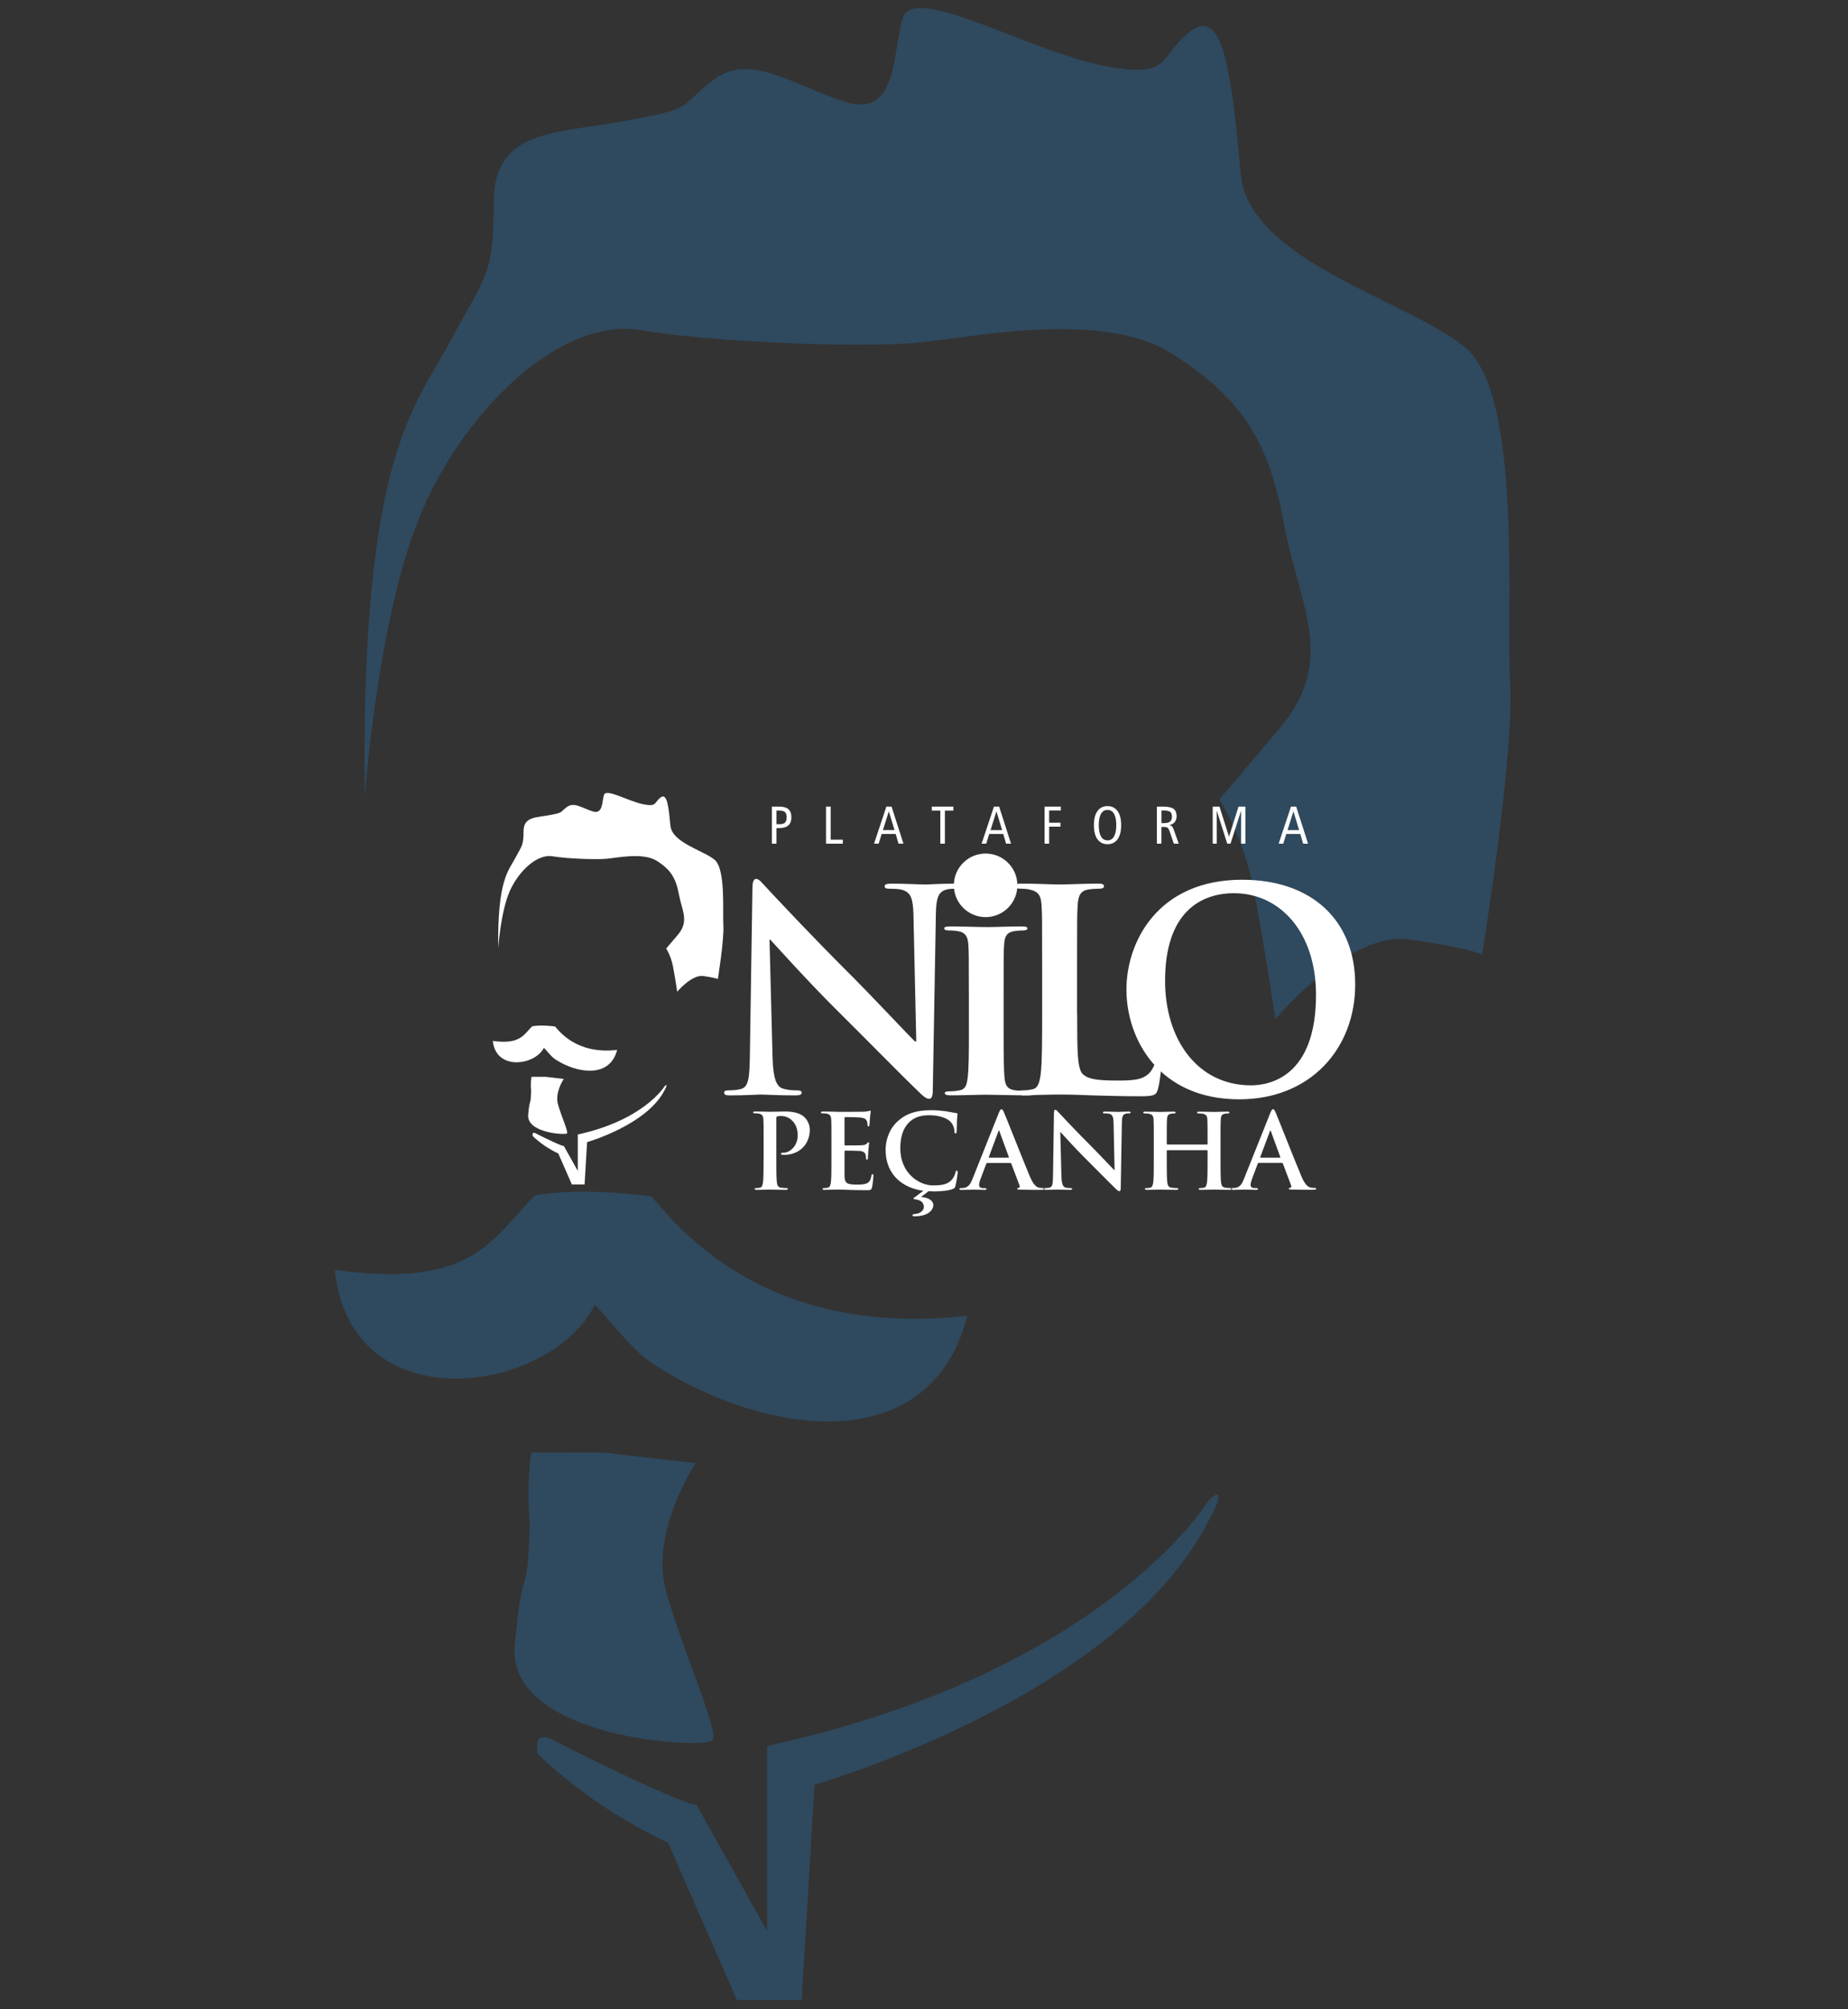 <svg width="690" height="750" viewBox="0 0 690 750" fill="none" xmlns="http://www.w3.org/2000/svg">
<rect x="0" y="0" width="690" height="750" fill="#333333" stroke="none"/>
<g opacity="0.5">
<path fill-rule="evenodd" clip-rule="evenodd" d="M200.561 654.448C215.155 668.449 231.601 679.339 249.454 687.858L275.16 746.531H299.31L304.125 666.153C304.125 666.153 419.541 633.261 452.211 565.774C456.952 557.181 454.803 555.922 450.877 560.663C450.877 560.663 411.837 624.372 286.42 651.707V720.823L259.899 673.412C259.085 675.264 223.304 658.3 205.525 648.966C198.339 646.299 201.228 654.67 200.561 654.448Z" fill="#2C608A"/>
<path fill-rule="evenodd" clip-rule="evenodd" d="M199.672 446.21C215.081 443.543 232.193 445.247 243.231 446.58C251.825 456.211 284.42 499.918 361.166 491.102C347.387 545.329 285.086 535.847 244.194 509.326C235.823 503.918 228.638 493.695 222.119 487.028C205.525 520.29 131 531.55 125 473.99C176.411 481.176 183.449 462.804 199.672 446.21Z" fill="#2C608A"/>
<path fill-rule="evenodd" clip-rule="evenodd" d="M198.413 542.217L224.933 542.143L259.751 546.143C259.751 546.143 242.639 571.626 248.639 593.702C254.639 615.778 268.566 646.077 266.048 649.558C263.529 653.04 189.005 649.262 192.19 614.074C195.45 578.812 196.635 601.406 197.82 569.034C196.487 553.625 198.191 543.624 198.413 542.217Z" fill="#2C608A"/>
<path fill-rule="evenodd" clip-rule="evenodd" d="M136.186 297.68C136.186 297.68 141.001 228.563 157.891 189.968C174.782 151.372 210.118 118.407 239.083 123.222C268.048 128.037 321.089 129.667 341.165 128.037C361.241 126.407 411.096 115.147 437.617 132.037C464.137 148.928 473.768 165.003 479.398 195.524C485.028 226.045 499.473 246.194 477.768 271.9C456.063 297.606 455.248 298.421 455.248 298.421C455.248 298.421 464.063 311.31 468.138 332.201C472.138 353.091 476.212 380.427 476.212 380.427C476.212 380.427 503.548 347.461 526.068 350.647C548.588 353.832 553.403 356.277 553.403 356.277C553.403 356.277 565.478 281.53 563.849 255.01C562.219 228.489 568.664 147.298 546.958 129.593C525.253 111.888 466.582 97.442 463.322 65.292C460.137 33.141 457.692 1.805 444.803 11.436C431.913 21.066 438.358 29.956 411.022 24.326C383.687 18.695 341.091 -6.195 337.09 6.62C333.09 19.51 335.461 44.401 315.385 37.956C295.31 31.511 279.975 19.436 266.344 29.881C252.714 40.327 259.899 40.327 233.379 45.142C206.858 49.957 184.338 48.327 184.338 75.663C184.338 102.998 181.153 102.998 168.263 127.148C155.447 151.372 134.556 169.077 136.186 297.68Z" fill="#2C608A"/>
</g>
<path d="M368.005 342.328C374.557 342.328 379.869 337.017 379.869 330.465C379.869 323.913 374.557 318.601 368.005 318.601C361.453 318.601 356.142 323.913 356.142 330.465C356.142 337.017 361.453 342.328 368.005 342.328Z" fill="white"/>
<path d="M288.454 394.66C288.663 402.822 290.03 405.536 292.118 406.257C293.902 406.884 295.876 406.997 297.547 406.997C298.704 406.997 299.331 407.206 299.331 407.833C299.331 408.668 298.382 408.877 296.92 408.877C290.125 408.877 285.949 408.554 283.956 408.554C283.007 408.554 278.11 408.877 272.662 408.877C271.295 408.877 270.365 408.763 270.365 407.833C270.365 407.206 270.992 406.997 272.036 406.997C273.402 406.997 275.281 406.884 276.743 406.466C279.457 405.631 279.875 402.594 279.989 393.502L280.938 331.622C280.938 329.534 281.261 328.073 282.305 328.073C283.462 328.073 284.392 329.44 286.177 331.319C287.429 332.685 303.317 349.712 318.578 364.878C325.677 371.977 339.799 387.048 341.583 388.718H342.115L341.071 341.777C340.957 335.4 340.027 333.407 337.521 332.363C335.946 331.736 333.44 331.736 331.979 331.736C330.726 331.736 330.308 331.414 330.308 330.787C330.308 329.952 331.466 329.838 333.023 329.838C338.451 329.838 343.481 330.161 345.664 330.161C346.822 330.161 350.789 329.838 355.914 329.838C357.281 329.838 358.325 329.952 358.325 330.787C358.325 331.414 357.699 331.736 356.446 331.736C355.402 331.736 354.567 331.736 353.314 332.059C350.391 332.894 349.556 335.096 349.442 340.942L348.284 406.903C348.284 409.199 347.866 410.148 346.917 410.148C345.759 410.148 344.506 408.99 343.368 407.852C336.781 401.588 323.399 387.883 312.523 377.121C301.134 365.827 289.517 352.768 287.638 350.775H287.316L288.454 394.66Z" fill="white"/>
<path d="M361.742 370.003C361.742 357.323 361.742 354.988 361.533 352.312C361.324 349.484 360.28 348.06 357.983 347.643C356.825 347.396 355.478 347.301 354.225 347.301C353.181 347.301 352.555 347.13 352.555 346.466C352.555 345.972 353.39 345.801 355.06 345.801C359.027 345.801 365.614 346.048 368.651 346.048C371.27 346.048 377.439 345.801 381.406 345.801C382.773 345.801 383.608 345.972 383.608 346.466C383.608 347.13 382.982 347.301 381.938 347.301C380.894 347.301 380.059 347.377 378.806 347.548C375.978 347.965 375.142 349.389 374.934 352.312C374.725 354.988 374.725 357.323 374.725 370.003V384.675C374.725 392.761 374.725 399.367 375.142 402.935C375.465 405.194 376.186 406.694 379.318 407.016C380.78 407.187 383.077 407.358 384.652 407.358C385.81 407.358 386.322 407.605 386.322 408.022C386.322 408.611 385.487 408.858 384.329 408.858C377.439 408.858 370.853 408.611 368.024 408.611C365.614 408.611 359.027 408.858 354.851 408.858C353.485 408.858 352.763 408.611 352.763 408.022C352.763 407.605 353.181 407.358 354.434 407.358C356.009 407.358 357.262 407.187 358.192 407.016C360.28 406.675 360.906 405.27 361.229 402.841C361.761 399.329 361.761 392.742 361.761 384.656V370.003H361.742Z" fill="white"/>
<path d="M402.191 378.563C402.191 391.945 402.191 399.158 404.393 401.037C406.177 402.613 408.891 403.334 417.034 403.334C422.577 403.334 426.658 403.22 429.258 400.411C430.511 399.044 431.764 396.121 431.973 394.147C432.087 393.198 432.295 392.572 433.13 392.572C433.871 392.572 433.966 393.103 433.966 394.356C433.966 395.514 433.225 403.353 432.39 406.371C431.764 408.668 431.232 409.199 425.804 409.199C418.268 409.199 412.839 408.99 408.132 408.877C403.425 408.668 399.666 408.554 395.377 408.554C394.219 408.554 391.922 408.554 389.416 408.668C387.006 408.668 384.291 408.877 382.203 408.877C380.837 408.877 380.116 408.554 380.116 407.833C380.116 407.301 380.533 406.997 381.786 406.997C383.361 406.997 384.614 406.789 385.544 406.58C387.632 406.162 388.164 403.866 388.581 400.828C389.113 396.444 389.113 388.187 389.113 378.563V360.17C389.113 344.283 389.113 341.36 388.904 338C388.695 334.451 387.86 332.78 384.405 332.04C383.57 331.831 382.317 331.717 380.951 331.717C379.793 331.717 379.166 331.509 379.166 330.768C379.166 330.028 379.907 329.819 381.463 329.819C386.379 329.819 392.966 330.142 395.775 330.142C398.281 330.142 405.911 329.819 409.992 329.819C411.454 329.819 412.194 330.028 412.194 330.768C412.194 331.509 411.568 331.717 410.315 331.717C409.157 331.717 407.487 331.831 406.234 332.04C403.406 332.571 402.57 334.337 402.362 338C402.153 341.341 402.153 344.264 402.153 360.17V378.563H402.191Z" fill="white"/>
<path d="M420.584 369.357C420.584 351.477 432.39 328.377 463.766 328.377C489.79 328.377 506 343.543 506 367.478C506 391.414 489.277 410.338 462.722 410.338C432.713 410.338 420.584 387.864 420.584 369.357ZM491.365 371.35C491.365 347.927 477.889 333.407 460.729 333.407C448.714 333.407 435.01 340.088 435.01 366.131C435.01 387.883 447.025 405.118 467.107 405.118C474.434 405.118 491.365 401.55 491.365 371.35Z" fill="white"/>
<path fill-rule="evenodd" clip-rule="evenodd" d="M285.095 432.945C285.095 436.513 285.095 439.569 284.905 441.183C284.753 442.303 284.563 443.157 283.785 443.309C283.443 443.385 282.969 443.461 282.399 443.461C281.944 443.461 281.773 443.575 281.773 443.764C281.773 444.03 282.039 444.144 282.551 444.144C284.108 444.144 286.537 444.03 287.43 444.03C288.436 444.03 290.865 444.144 293.428 444.144C293.845 444.144 294.168 444.03 294.168 443.764C294.168 443.575 293.978 443.461 293.542 443.461C292.953 443.461 292.118 443.385 291.567 443.309C290.41 443.157 290.182 442.303 290.049 441.221C289.859 439.55 289.859 436.494 289.859 432.945V417.456C289.859 417.039 289.973 416.792 290.163 416.716C290.505 416.602 291.093 416.564 291.681 416.564C292.573 416.564 294.168 416.792 295.554 418.083C297.717 420.019 297.831 422.619 297.831 423.891C297.831 427.839 294.813 430.269 292.649 430.269C291.833 430.269 291.567 430.382 291.567 430.686C291.567 430.952 291.833 430.99 292.023 431.028C292.213 431.066 292.649 431.066 292.839 431.066C298.344 431.066 302.368 427.194 302.368 421.689C302.368 419.639 301.286 417.893 300.432 417.077C299.805 416.488 298.078 414.875 293.238 414.875C291.454 414.875 289.214 414.989 287.619 414.989C286.537 414.989 284.089 414.875 282.039 414.875C281.45 414.875 281.185 414.951 281.185 415.216C281.185 415.482 281.412 415.558 281.849 415.558C282.399 415.558 283.045 415.596 283.367 415.672C284.639 415.938 284.962 416.564 285.038 417.874C285.114 419.108 285.114 420.189 285.114 426.074V432.945H285.095ZM310.435 432.945C310.435 436.513 310.435 439.569 310.245 441.183C310.093 442.303 309.903 443.157 309.125 443.309C308.784 443.385 308.309 443.461 307.74 443.461C307.284 443.461 307.113 443.575 307.113 443.764C307.113 444.03 307.379 444.144 307.891 444.144C308.67 444.144 309.676 444.068 310.568 444.068C311.498 444.03 312.352 444.03 312.77 444.03C313.928 444.03 315.123 444.068 316.794 444.144C318.464 444.182 320.59 444.258 323.494 444.258C324.956 444.258 325.316 444.258 325.582 443.252C325.772 442.474 326.095 439.854 326.095 438.962C326.095 438.582 326.095 438.26 325.791 438.26C325.525 438.26 325.449 438.412 325.373 438.848C325.108 440.443 324.633 441.24 323.627 441.714C322.621 442.17 320.989 442.17 319.983 442.17C316.034 442.17 315.408 441.581 315.332 438.924C315.294 437.804 315.332 434.236 315.332 432.926V429.87C315.332 429.642 315.37 429.49 315.56 429.49C316.49 429.49 320.324 429.528 321.065 429.604C322.488 429.756 323.039 430.345 323.228 431.123C323.342 431.635 323.342 432.129 323.38 432.508C323.38 432.698 323.456 432.85 323.722 432.85C324.064 432.85 324.064 432.432 324.064 432.11C324.064 431.844 324.177 430.288 324.215 429.509C324.367 427.535 324.519 426.909 324.519 426.681C324.519 426.453 324.405 426.377 324.253 426.377C324.064 426.377 323.912 426.567 323.627 426.89C323.285 427.27 322.697 427.402 321.767 427.478C320.875 427.554 316.433 427.554 315.579 427.554C315.351 427.554 315.313 427.402 315.313 427.137V417.342C315.313 417.077 315.389 416.963 315.579 416.963C316.357 416.963 320.419 417.039 321.083 417.115C323.02 417.342 323.399 417.817 323.684 418.5C323.874 418.956 323.912 419.62 323.912 419.886C323.912 420.227 323.988 420.436 324.253 420.436C324.519 420.436 324.595 420.208 324.633 420.019C324.709 419.563 324.785 417.855 324.823 417.456C324.937 415.672 325.127 415.216 325.127 414.932C325.127 414.742 325.089 414.59 324.899 414.59C324.709 414.59 324.481 414.704 324.272 414.742C323.969 414.818 323.342 414.894 322.602 414.97C321.862 415.008 314.155 415.008 312.922 415.008C312.371 415.008 311.498 414.97 310.492 414.932C309.524 414.932 308.404 414.894 307.36 414.894C306.772 414.894 306.506 414.97 306.506 415.235C306.506 415.501 306.734 415.577 307.17 415.577C307.721 415.577 308.366 415.615 308.689 415.691C309.96 415.957 310.283 416.583 310.359 417.893C310.435 419.127 310.435 420.208 310.435 426.093V432.945ZM346.708 444.637C347.335 444.675 348.018 444.713 348.758 444.713C351.245 444.713 354.187 444.448 355.725 443.821C356.389 443.556 356.541 443.366 356.731 442.701C357.11 441.392 357.585 438.013 357.585 437.557C357.585 437.254 357.509 436.969 357.243 436.969C356.939 436.969 356.863 437.121 356.731 437.747C356.579 438.45 356.066 439.569 355.421 440.31C353.864 442.094 351.776 442.474 348.341 442.474C343.159 442.474 336.155 437.899 336.155 428.693C336.155 424.935 336.895 421.252 339.723 418.671C341.432 417.115 343.633 416.279 346.993 416.279C350.562 416.279 353.58 417.323 354.851 418.671C355.819 419.677 356.313 421.025 356.37 422.239C356.37 422.79 356.446 423.094 356.75 423.094C357.091 423.094 357.167 422.79 357.205 422.202C357.281 421.423 357.243 419.297 357.319 418.026C357.395 416.678 357.509 416.203 357.509 415.9C357.509 415.672 357.357 415.482 356.92 415.444C355.762 415.33 354.529 414.989 353.048 414.78C351.264 414.552 349.84 414.4 347.43 414.4C341.659 414.4 337.977 415.957 335.206 418.5C331.485 421.898 330.669 426.472 330.669 429.111C330.669 438.981 337.559 443.518 344.753 444.486L341.659 446.801C341.147 447.181 341.033 447.257 341.033 447.39C341.033 447.504 341.337 447.618 341.887 447.694C344.488 448.073 344.943 449.478 344.943 450.522C344.943 452.154 342.969 453.122 341.697 453.122C341.147 453.122 340.691 453.274 340.691 453.635C340.691 453.9 340.995 454.014 341.356 454.014C346.898 454.014 348.474 451.414 348.474 449.876C348.474 448.13 346.727 447.048 343.899 446.782L346.708 444.637ZM377.211 434.065C377.401 434.065 377.515 434.141 377.591 434.331L380.685 442.531C380.875 442.986 380.609 443.347 380.343 443.423C379.964 443.461 379.793 443.537 379.793 443.764C379.793 444.03 380.248 444.03 380.951 444.068C384.045 444.144 386.873 444.144 388.259 444.144C389.682 444.144 390.043 444.068 390.043 443.764C390.043 443.499 389.853 443.461 389.53 443.461C389.075 443.461 388.486 443.423 387.898 443.309C387.082 443.081 385.962 442.55 384.5 439.076C382.033 433.211 375.826 417.418 374.896 415.292C374.516 414.4 374.269 414.059 373.928 414.059C373.548 414.059 373.301 414.476 372.846 415.615L363.165 439.911C362.387 441.847 361.647 443.157 359.881 443.404C359.578 443.442 359.027 443.48 358.686 443.48C358.382 443.48 358.23 443.556 358.23 443.783C358.23 444.087 358.458 444.163 358.97 444.163C360.982 444.163 363.108 444.049 363.545 444.049C364.741 444.049 366.411 444.163 367.645 444.163C368.062 444.163 368.309 444.087 368.309 443.783C368.309 443.556 368.195 443.48 367.721 443.48H367.132C365.936 443.48 365.576 442.967 365.576 442.284C365.576 441.828 365.766 440.898 366.164 439.93L368.252 434.388C368.328 434.16 368.404 434.084 368.594 434.084H377.211V434.065ZM369.353 432.129C369.201 432.129 369.163 432.015 369.201 431.863L372.77 422.334C372.808 422.183 372.884 421.993 372.998 421.993C373.111 421.993 373.149 422.183 373.187 422.334L376.68 431.901C376.718 432.015 376.68 432.129 376.49 432.129H369.353ZM395.889 422.638L396.307 438.905C396.383 441.923 396.895 442.929 397.654 443.195C398.319 443.423 399.04 443.461 399.666 443.461C400.084 443.461 400.331 443.537 400.331 443.764C400.331 444.068 399.989 444.144 399.439 444.144C396.914 444.144 395.377 444.03 394.636 444.03C394.295 444.03 392.472 444.144 390.46 444.144C389.948 444.144 389.606 444.106 389.606 443.764C389.606 443.537 389.834 443.461 390.233 443.461C390.745 443.461 391.428 443.423 391.979 443.271C392.985 442.967 393.137 441.847 393.175 438.469L393.516 415.558C393.516 414.78 393.63 414.248 394.029 414.248C394.447 414.248 394.807 414.761 395.472 415.444C395.927 415.957 401.811 422.258 407.468 427.877C410.106 430.515 415.326 436.077 415.971 436.703H416.161L415.782 419.316C415.744 416.963 415.402 416.222 414.472 415.824C413.902 415.596 412.972 415.596 412.422 415.596C411.966 415.596 411.795 415.482 411.795 415.254C411.795 414.951 412.213 414.913 412.801 414.913C414.814 414.913 416.674 415.027 417.471 415.027C417.889 415.027 419.369 414.913 421.267 414.913C421.78 414.913 422.159 414.951 422.159 415.254C422.159 415.482 421.932 415.596 421.457 415.596C421.077 415.596 420.755 415.596 420.299 415.71C419.217 416.014 418.913 416.83 418.876 418.994L418.458 443.423C418.458 444.277 418.306 444.619 417.945 444.619C417.528 444.619 417.053 444.201 416.636 443.764C414.206 441.449 409.252 436.381 405.228 432.376C401.014 428.2 396.724 423.359 396.022 422.619H395.889V422.638ZM435.864 427.213C435.75 427.213 435.636 427.137 435.636 426.947V426.131C435.636 420.246 435.636 419.164 435.712 417.931C435.788 416.583 436.092 415.919 437.136 415.729C437.591 415.653 437.952 415.615 438.256 415.615C438.711 415.615 438.958 415.539 438.958 415.273C438.958 415.008 438.692 414.932 438.142 414.932C436.623 414.932 434.194 415.046 433.263 415.046C432.219 415.046 429.771 414.932 427.683 414.932C427.132 414.932 426.867 415.008 426.867 415.273C426.867 415.539 427.094 415.615 427.531 415.615C428.082 415.615 428.727 415.653 429.05 415.729C430.321 415.995 430.644 416.621 430.72 417.931C430.796 419.164 430.796 420.246 430.796 426.131V432.945C430.796 436.513 430.796 439.569 430.606 441.183C430.454 442.303 430.264 443.157 429.486 443.309C429.144 443.385 428.67 443.461 428.1 443.461C427.645 443.461 427.474 443.575 427.474 443.764C427.474 444.03 427.74 444.144 428.252 444.144C429.809 444.144 432.238 444.03 433.131 444.03C434.212 444.03 436.661 444.144 439.167 444.144C439.622 444.144 439.945 444.03 439.945 443.764C439.945 443.575 439.755 443.461 439.318 443.461C438.73 443.461 437.895 443.385 437.344 443.309C436.187 443.157 435.959 442.303 435.826 441.221C435.636 439.55 435.636 436.494 435.636 432.945V429.547C435.636 429.357 435.75 429.32 435.864 429.32H450.65C450.764 429.32 450.878 429.395 450.878 429.547V432.945C450.878 436.513 450.878 439.569 450.688 441.183C450.536 442.303 450.347 443.157 449.568 443.309C449.227 443.385 448.752 443.461 448.183 443.461C447.727 443.461 447.556 443.575 447.556 443.764C447.556 444.03 447.822 444.144 448.373 444.144C449.891 444.144 452.321 444.03 453.213 444.03C454.295 444.03 456.743 444.144 459.249 444.144C459.704 444.144 460.027 444.03 460.027 443.764C460.027 443.575 459.837 443.461 459.401 443.461C458.812 443.461 457.977 443.385 457.427 443.309C456.269 443.157 456.041 442.303 455.908 441.221C455.718 439.55 455.718 436.494 455.718 432.945V426.131C455.718 420.246 455.718 419.164 455.794 417.931C455.87 416.583 456.174 415.919 457.218 415.729C457.673 415.653 458.034 415.615 458.338 415.615C458.793 415.615 459.04 415.539 459.04 415.273C459.04 415.008 458.774 414.932 458.224 414.932C456.705 414.932 454.276 415.046 453.346 415.046C452.302 415.046 449.853 414.932 447.765 414.932C447.215 414.932 446.949 415.008 446.949 415.273C446.949 415.539 447.177 415.615 447.613 415.615C448.164 415.615 448.809 415.653 449.132 415.729C450.404 415.995 450.726 416.621 450.802 417.931C450.878 419.164 450.878 420.246 450.878 426.131V426.947C450.878 427.137 450.764 427.213 450.65 427.213H435.864ZM478.591 434.065H469.954C469.765 434.065 469.689 434.141 469.613 434.369L467.525 439.911C467.145 440.879 466.936 441.809 466.936 442.265C466.936 442.967 467.278 443.461 468.493 443.461H469.081C469.537 443.461 469.67 443.537 469.67 443.764C469.67 444.068 469.442 444.144 469.005 444.144C467.772 444.144 466.101 444.03 464.905 444.03C464.488 444.03 462.343 444.144 460.331 444.144C459.818 444.144 459.591 444.068 459.591 443.764C459.591 443.537 459.742 443.461 460.046 443.461C460.388 443.461 460.938 443.423 461.242 443.385C463.026 443.157 463.767 441.828 464.526 439.892L474.244 415.577C474.7 414.457 474.947 414.021 475.326 414.021C475.668 414.021 475.915 414.362 476.294 415.254C477.224 417.38 483.412 433.173 485.899 439.038C487.36 442.512 488.499 443.043 489.296 443.271C489.885 443.385 490.454 443.423 490.929 443.423C491.233 443.423 491.441 443.461 491.441 443.726C491.441 444.03 491.1 444.106 489.657 444.106C488.271 444.106 485.443 444.106 482.349 444.03C481.647 443.992 481.191 443.992 481.191 443.726C481.191 443.499 481.343 443.423 481.742 443.385C482.008 443.309 482.292 442.967 482.084 442.493L478.99 434.293C478.895 434.141 478.781 434.065 478.591 434.065ZM470.733 432.129H477.851C478.04 432.129 478.078 432.015 478.04 431.901L474.548 422.334C474.51 422.183 474.472 421.993 474.358 421.993C474.244 421.993 474.168 422.183 474.13 422.334L470.562 431.863C470.543 432.015 470.581 432.129 470.733 432.129Z" fill="white"/>
<path fill-rule="evenodd" clip-rule="evenodd" d="M289.916 302.524V307.649H291.131C292.061 307.649 292.725 307.44 293.124 307.042C293.523 306.643 293.712 305.96 293.712 305.011C293.712 304.118 293.504 303.492 293.086 303.112C292.668 302.733 291.928 302.543 290.884 302.543H289.916V302.524ZM288.208 301.081H291.017C292.517 301.081 293.636 301.404 294.377 302.049C295.117 302.695 295.478 303.682 295.478 305.011C295.478 306.434 295.098 307.478 294.339 308.123C293.58 308.769 292.365 309.11 290.694 309.11H289.916V314.919H288.208V301.081ZM308.442 301.081H310.15V313.419H314.687V314.919H308.423V301.081H308.442ZM331.865 302.847L329.663 309.832H333.991L331.865 302.847ZM330.954 301.081H332.89L337.332 314.919H335.49L334.427 311.293H329.189L328.069 314.919H326.341L330.954 301.081ZM347.923 301.081H355.971V302.562H352.801V314.919H351.093V302.562H347.923V301.081ZM372.049 302.847L369.847 309.851H374.174L372.049 302.847ZM371.118 301.081H373.055L377.496 314.919H375.655L374.592 311.293H369.353L368.233 314.919H366.506L371.118 301.081ZM390.005 301.081H396.098V302.524H391.732V307.098H395.946V308.56H391.732V314.919H390.024V301.081H390.005ZM413.523 302.315C412.46 302.315 411.644 302.79 411.093 303.758C410.543 304.726 410.258 306.13 410.258 307.991C410.258 309.851 410.543 311.274 411.093 312.242C411.644 313.21 412.46 313.685 413.523 313.685C414.586 313.685 415.402 313.191 415.952 312.223C416.503 311.255 416.788 309.851 416.788 307.991C416.788 306.149 416.503 304.745 415.952 303.777C415.402 302.809 414.586 302.315 413.523 302.315ZM413.523 300.892C415.136 300.892 416.389 301.518 417.281 302.752C418.173 303.986 418.61 305.732 418.61 308.01C418.61 310.287 418.173 312.034 417.281 313.267C416.389 314.501 415.136 315.109 413.523 315.109C411.909 315.109 410.657 314.482 409.765 313.267C408.872 312.034 408.436 310.287 408.436 308.01C408.436 305.732 408.872 303.986 409.765 302.752C410.657 301.499 411.909 300.892 413.523 300.892ZM433.662 302.524V307.25H434.402C435.579 307.25 436.395 307.061 436.87 306.681C437.344 306.301 437.572 305.656 437.572 304.745C437.572 303.948 437.344 303.378 436.908 303.036C436.471 302.695 435.655 302.524 434.497 302.524H433.662ZM431.954 301.081H434.307C436.149 301.081 437.439 301.366 438.199 301.917C438.939 302.486 439.319 303.397 439.319 304.688C439.319 305.58 439.072 306.32 438.597 306.89C438.123 307.459 437.42 307.82 436.528 307.991C436.984 308.048 437.344 308.199 437.591 308.465C437.857 308.712 438.104 309.224 438.369 310.003L440.116 314.919H438.275L436.775 310.515C436.509 309.718 436.244 309.205 435.959 308.997C435.674 308.788 435.238 308.674 434.611 308.674H433.643V314.919H431.954V301.081ZM452.795 301.081H455.32L458.888 312.299L462.438 301.081H465V314.919H463.387V302.619L459.439 314.919H458.224L454.314 302.619V314.919H452.795V301.081ZM482.938 302.847L480.736 309.851H485.064L482.938 302.847ZM482.027 301.081H483.963L488.404 314.919H486.563L485.5 311.293H480.261L479.141 314.919H477.414L482.027 301.081Z" fill="white"/>
<path fill-rule="evenodd" clip-rule="evenodd" d="M198.853 424.012C201.722 426.764 204.955 428.905 208.464 430.579L213.517 442.113H218.264L219.211 426.313C219.211 426.313 241.898 419.847 248.32 406.581C249.252 404.892 248.83 404.645 248.058 405.577C248.058 405.577 240.384 418.1 215.73 423.473V437.06L210.517 427.74C210.357 428.104 203.324 424.769 199.829 422.934C198.416 422.41 198.984 424.056 198.853 424.012Z" fill="white"/>
<path fill-rule="evenodd" clip-rule="evenodd" d="M198.678 383.079C201.707 382.554 205.071 382.889 207.241 383.151C208.93 385.044 215.337 393.636 230.423 391.903C227.715 402.562 215.468 400.698 207.43 395.485C205.785 394.422 204.372 392.413 203.091 391.102C199.829 397.64 185.18 399.854 184 388.539C194.106 389.952 195.489 386.34 198.678 383.079Z" fill="white"/>
<path fill-rule="evenodd" clip-rule="evenodd" d="M198.431 401.951L203.644 401.936L210.488 402.723C210.488 402.723 207.124 407.732 208.304 412.071C209.483 416.411 212.221 422.367 211.726 423.051C211.231 423.735 196.581 422.993 197.208 416.076C197.848 409.144 198.081 413.586 198.314 407.222C198.052 404.193 198.387 402.227 198.431 401.951Z" fill="white"/>
<path fill-rule="evenodd" clip-rule="evenodd" d="M186.018 353.911C186.018 353.911 186.964 340.325 190.284 332.738C193.604 325.151 200.55 318.671 206.244 319.618C211.938 320.564 222.364 320.885 226.311 320.564C230.257 320.244 240.057 318.031 245.27 321.351C250.483 324.671 252.376 327.831 253.483 333.83C254.59 339.83 257.429 343.791 253.163 348.844C248.896 353.897 248.736 354.057 248.736 354.057C248.736 354.057 250.469 356.591 251.27 360.697C252.056 364.803 252.857 370.177 252.857 370.177C252.857 370.177 258.23 363.697 262.657 364.323C267.084 364.949 268.03 365.43 268.03 365.43C268.03 365.43 270.404 350.737 270.084 345.523C269.763 340.31 271.03 324.35 266.764 320.87C262.497 317.39 250.964 314.55 250.323 308.23C249.697 301.911 249.216 295.751 246.683 297.644C244.149 299.537 245.416 301.284 240.042 300.178C234.669 299.071 226.296 294.178 225.51 296.697C224.723 299.231 225.189 304.124 221.243 302.857C217.297 301.59 214.282 299.217 211.603 301.27C208.924 303.323 210.336 303.323 205.123 304.27C199.91 305.216 195.483 304.896 195.483 310.269C195.483 315.642 194.857 315.642 192.323 320.39C189.804 325.151 185.697 328.632 186.018 353.911Z" fill="white"/>
</svg>
